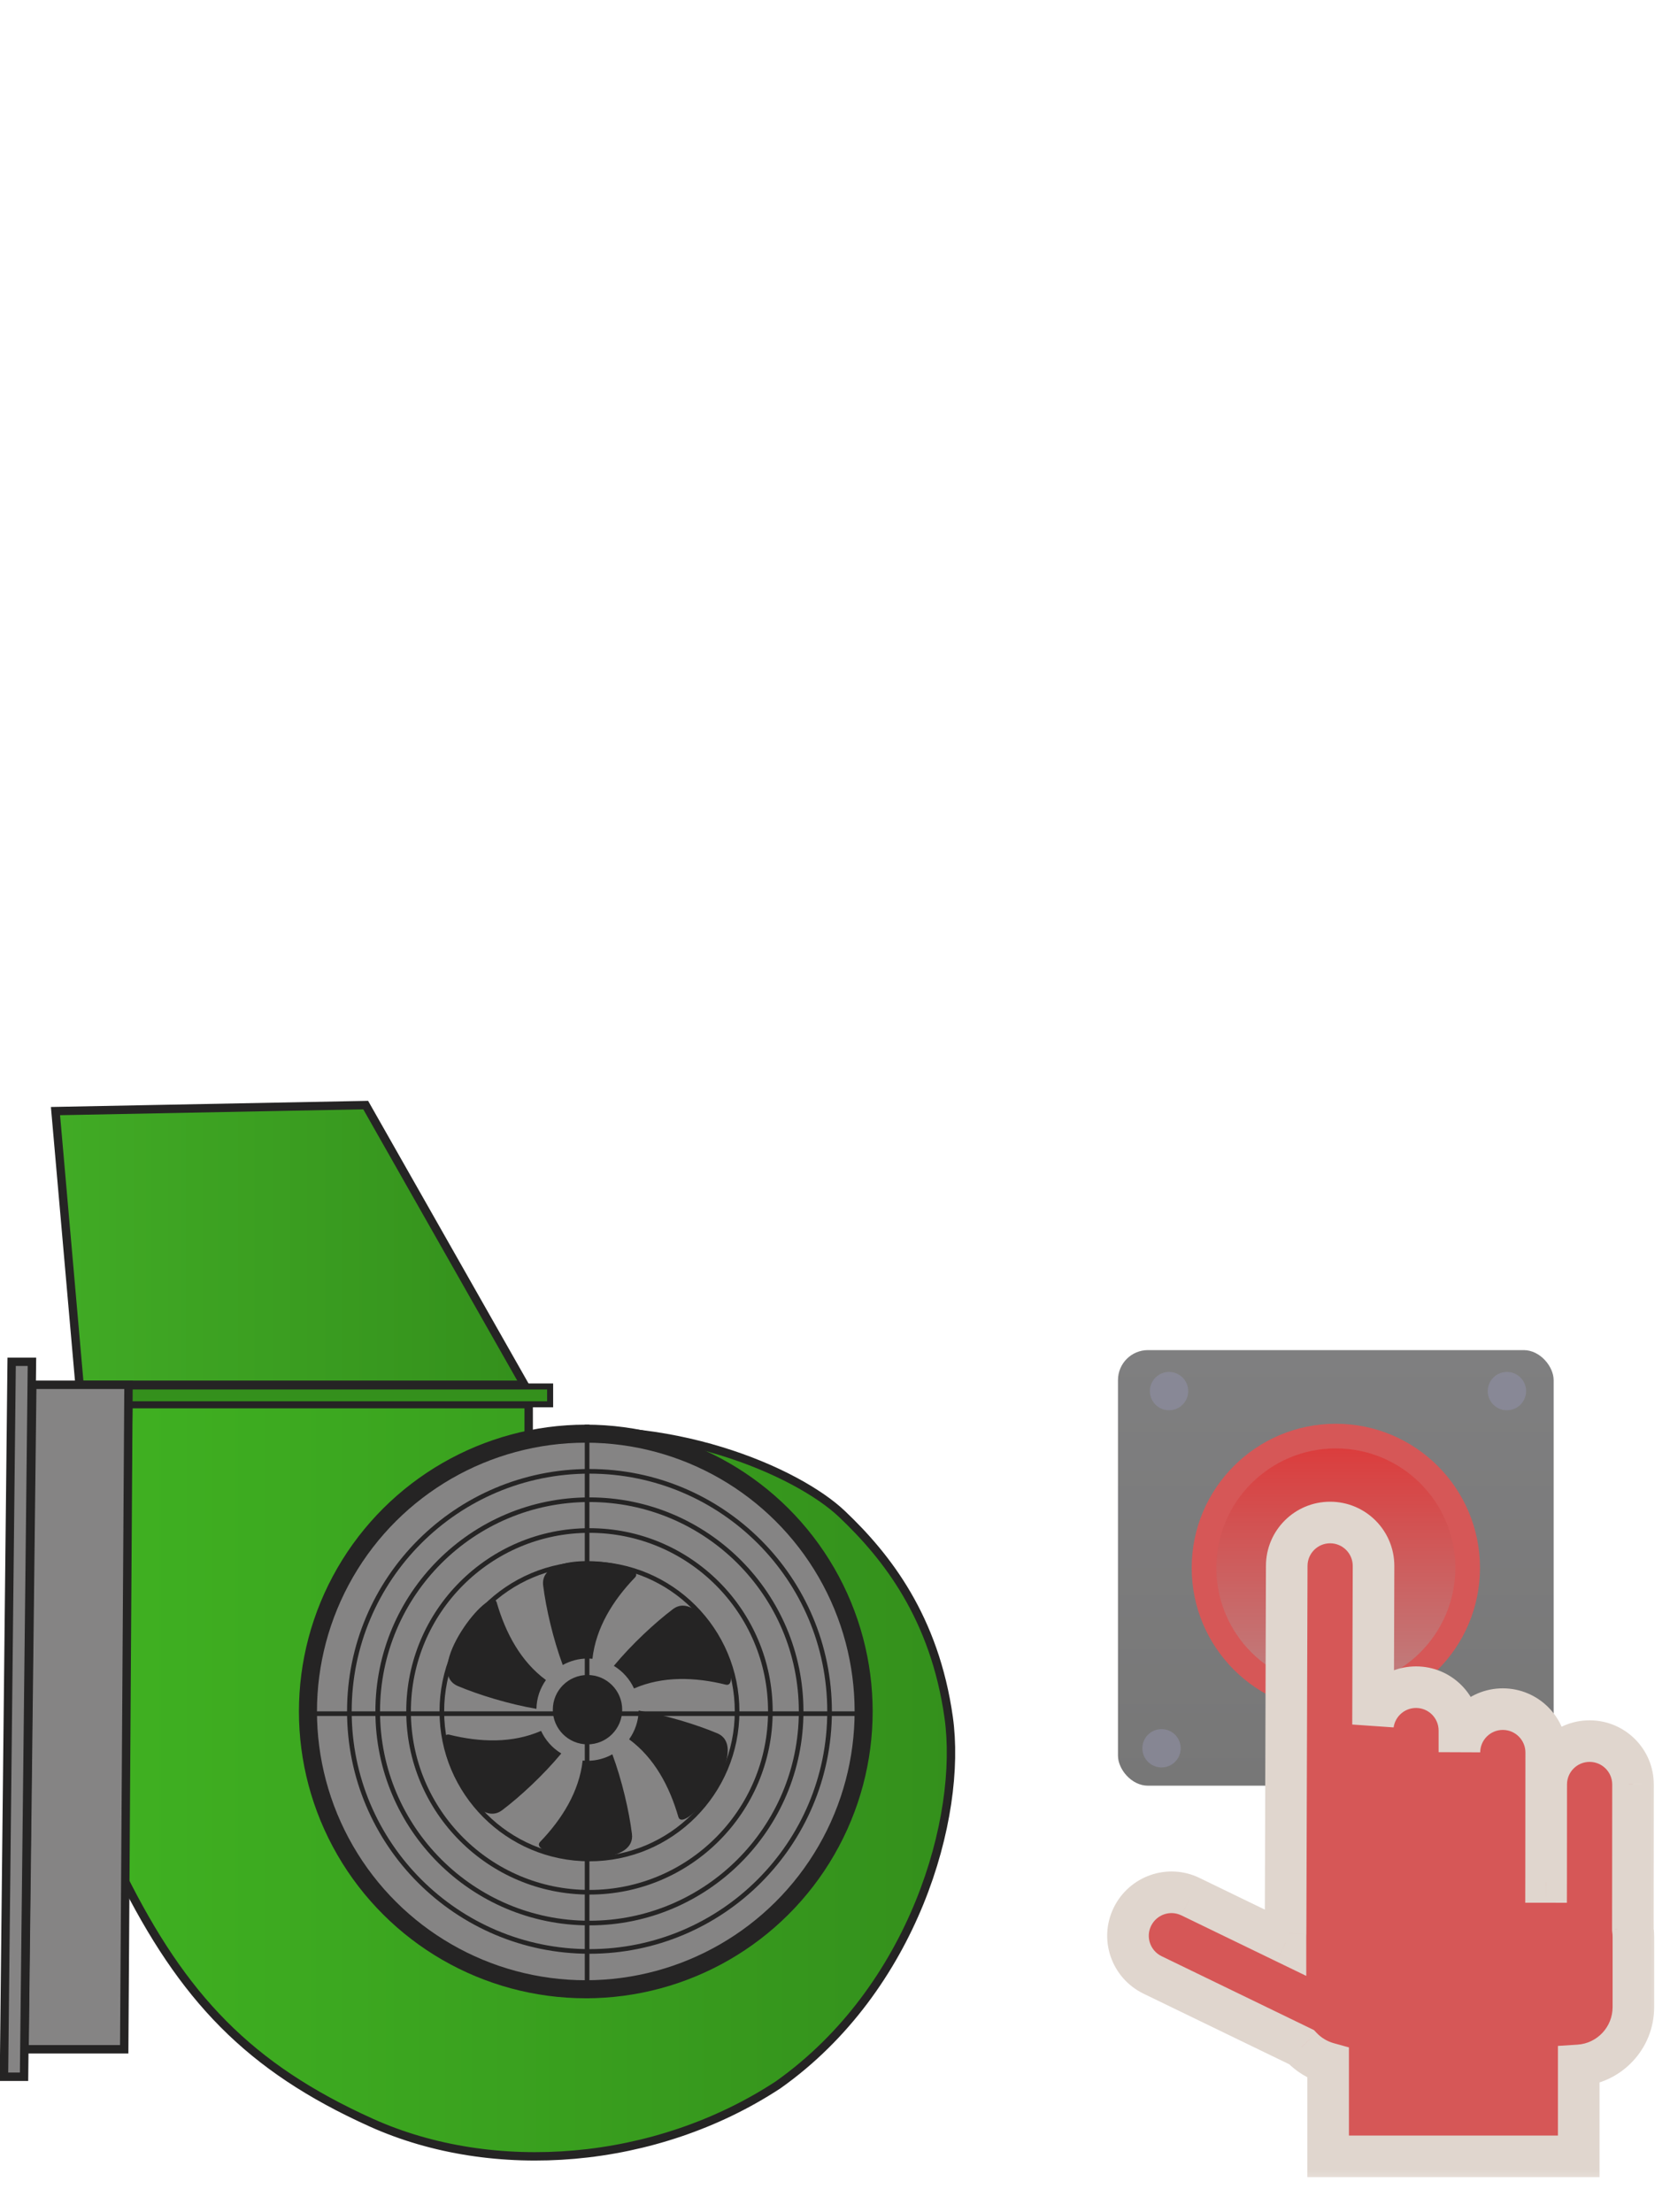 <svg width="40" height="53" viewBox="0 0 40 53" fill="none" xmlns="http://www.w3.org/2000/svg">
<path d="M18.636 49.947C21.889 47.644 23.059 43.534 22.723 41.144C22.386 38.754 21.246 37.294 20.168 36.271C19.091 35.248 16.002 33.899 12.663 34.385V33.638H3.074L2.917 44.916C4.382 47.86 5.956 49.527 8.89 50.85C11.824 52.173 15.698 51.874 18.636 49.947Z" fill="url(#paint0_linear_2227_7324)" stroke="#252424" stroke-width="0.201"/>
<circle cx="6.871" cy="6.871" r="6.655" transform="matrix(0 -1 -1 0 20.902 47.872)" fill="#858484" stroke="#252424" stroke-width="0.432"/>
<path d="M1.191 33.642H13.177V33.215H1.191V33.642Z" fill="#34901C" stroke="#252424" stroke-width="0.144"/>
<path d="M8.759 26.474L12.562 33.175H1.905L1.329 26.618L8.759 26.474Z" fill="url(#paint1_linear_2227_7324)" stroke="#252424" stroke-width="0.201"/>
<path d="M0.588 49.094H2.975L3.078 33.175H0.773L0.588 49.094Z" fill="#858484" stroke="#252424" stroke-width="0.201"/>
<path d="M0.095 49.752H0.576L0.765 32.624H0.279L0.095 49.752Z" fill="#858484" stroke="#252424" stroke-width="0.201"/>
<path d="M17.509 40.183C17.509 40.192 17.509 40.2 17.509 40.208C17.506 40.316 17.469 40.376 17.389 40.36C16.642 40.174 15.869 40.152 15.186 40.45C15.083 40.225 14.913 40.036 14.703 39.908C15.128 39.395 15.683 38.879 16.116 38.551C16.729 38.087 17.497 39.642 17.509 40.184L17.509 40.183ZM17.431 41.925C17.441 42.634 16.371 43.888 16.249 43.531C16.036 42.79 15.669 42.11 15.069 41.668C15.208 41.472 15.292 41.235 15.297 40.979C15.954 41.091 16.679 41.313 17.18 41.524C17.356 41.599 17.428 41.744 17.431 41.925ZM15.239 37.728C15.238 37.748 15.23 37.767 15.213 37.787C14.678 38.341 14.273 38.999 14.19 39.739C14.151 39.735 14.112 39.733 14.073 39.733C13.857 39.733 13.655 39.79 13.479 39.888C13.247 39.263 13.077 38.524 13.01 37.984C12.9 37.101 15.245 37.393 15.239 37.728ZM15.14 43.995C15.131 44.849 12.629 44.477 12.933 44.129C13.467 43.575 13.873 42.917 13.956 42.176C13.995 42.18 14.034 42.182 14.073 42.182C14.288 42.182 14.491 42.126 14.667 42.027C14.899 42.653 15.069 43.392 15.136 43.932C15.139 43.954 15.14 43.975 15.14 43.995ZM14.446 40.958C14.446 41.165 14.281 41.33 14.073 41.33C13.865 41.33 13.7 41.165 13.7 40.958C13.7 40.75 13.865 40.585 14.073 40.585C14.281 40.585 14.446 40.75 14.446 40.958ZM13.444 42.007C13.018 42.521 12.463 43.037 12.029 43.365C11.278 43.934 10.292 41.465 10.756 41.556C11.504 41.742 12.277 41.765 12.96 41.466C13.063 41.691 13.233 41.88 13.444 42.007ZM13.076 40.248C12.937 40.444 12.853 40.681 12.849 40.938C12.191 40.826 11.467 40.603 10.966 40.392C10.098 40.025 11.743 37.938 11.896 38.385C12.11 39.126 12.476 39.806 13.076 40.248Z" fill="#252424"/>
<ellipse cx="0.831" cy="0.831" rx="0.831" ry="0.831" transform="matrix(0 -1 -1 0 14.903 41.789)" fill="#252424"/>
<circle cx="5.806" cy="5.806" r="5.751" transform="matrix(0 -1 -1 0 19.925 46.805)" stroke="#252424" stroke-width="0.111"/>
<circle cx="5.127" cy="5.127" r="5.071" transform="matrix(0 -1 -1 0 19.245 46.126)" stroke="#252424" stroke-width="0.111"/>
<circle cx="4.388" cy="4.388" r="4.333" transform="matrix(0 -1 -1 0 18.507 45.387)" stroke="#252424" stroke-width="0.111"/>
<circle cx="3.591" cy="3.591" r="3.536" transform="matrix(0 -1 -1 0 17.71 44.59)" stroke="#252424" stroke-width="0.111"/>
<line y1="-0.055" x2="13.745" y2="-0.055" transform="matrix(0 1 1 0 14.117 34.127)" stroke="#252424" stroke-width="0.111"/>
<line y1="-0.055" x2="13.393" y2="-0.055" transform="matrix(1 -1.90182e-08 -1.90182e-08 -1 7.422 40.999)" stroke="#252424" stroke-width="0.111"/>
<rect x="26.778" y="32.344" width="10.435" height="10.435" rx="0.718" fill="url(#paint2_linear_2227_7324)"/>
<circle cx="31.996" cy="37.561" r="3.273" fill="#D65757" stroke="#D65757" stroke-width="0.359"/>
<circle cx="31.996" cy="37.561" r="2.862" fill="url(#paint3_linear_2227_7324)"/>
<circle cx="28.001" cy="33.326" r="0.459" fill="#9090A6" fill-opacity="0.6"/>
<circle cx="36.094" cy="33.326" r="0.459" fill="#9090A6" fill-opacity="0.6"/>
<circle cx="27.821" cy="41.883" r="0.459" fill="#9090A6" fill-opacity="0.6"/>
<circle cx="36.274" cy="41.883" r="0.459" fill="#9090A6" fill-opacity="0.6"/>
<mask id="path-22-outside-1_2227_7324" maskUnits="userSpaceOnUse" x="26.018" y="35.474" width="14" height="17" fill="black">
<rect fill="white" x="26.018" y="35.474" width="14" height="17"/>
<path fill-rule="evenodd" clip-rule="evenodd" d="M30.79 46.395C30.79 46.366 30.79 46.338 30.792 46.309L30.82 37.514C30.82 36.94 31.285 36.474 31.859 36.474C32.434 36.474 32.899 36.94 32.899 37.514L32.887 41.315C32.957 40.809 33.391 40.419 33.917 40.419C34.491 40.419 34.956 40.884 34.956 41.459L34.956 41.976C34.96 41.406 35.424 40.945 35.995 40.945C36.569 40.945 37.035 41.41 37.035 41.984L37.032 45.085L37.033 45.085L37.035 42.75C37.035 42.176 37.5 41.711 38.074 41.711C38.648 41.711 39.114 42.176 39.114 42.75L39.111 46.219C39.119 46.278 39.123 46.338 39.123 46.399V48.083C39.123 48.826 38.546 49.433 37.815 49.48V51.659H31.812V49.428C31.565 49.359 31.345 49.224 31.173 49.042L27.605 47.313C27.088 47.06 26.87 46.438 27.123 45.921C27.375 45.403 27.997 45.186 28.515 45.438L30.79 46.541V46.395Z"/>
</mask>
<path fill-rule="evenodd" clip-rule="evenodd" d="M30.79 46.395C30.79 46.366 30.79 46.338 30.792 46.309L30.82 37.514C30.82 36.94 31.285 36.474 31.859 36.474C32.434 36.474 32.899 36.94 32.899 37.514L32.887 41.315C32.957 40.809 33.391 40.419 33.917 40.419C34.491 40.419 34.956 40.884 34.956 41.459L34.956 41.976C34.96 41.406 35.424 40.945 35.995 40.945C36.569 40.945 37.035 41.41 37.035 41.984L37.032 45.085L37.033 45.085L37.035 42.75C37.035 42.176 37.5 41.711 38.074 41.711C38.648 41.711 39.114 42.176 39.114 42.75L39.111 46.219C39.119 46.278 39.123 46.338 39.123 46.399V48.083C39.123 48.826 38.546 49.433 37.815 49.48V51.659H31.812V49.428C31.565 49.359 31.345 49.224 31.173 49.042L27.605 47.313C27.088 47.06 26.87 46.438 27.123 45.921C27.375 45.403 27.997 45.186 28.515 45.438L30.79 46.541V46.395Z" fill="#D65757"/>
<path d="M30.792 46.309L31.289 46.341L31.29 46.326L31.29 46.311L30.792 46.309ZM30.82 37.514L31.318 37.515V37.514H30.82ZM32.899 37.514L33.397 37.515V37.514H32.899ZM32.887 41.315L32.389 41.314L33.38 41.383L32.887 41.315ZM34.956 41.459L35.454 41.459V41.459H34.956ZM34.956 41.976L34.458 41.976L35.454 41.98L34.956 41.976ZM37.035 41.984L37.533 41.985V41.984H37.035ZM37.032 45.085L36.534 45.085L36.533 45.583L37.031 45.583L37.032 45.085ZM37.033 45.085L37.032 45.583L37.53 45.584L37.531 45.086L37.033 45.085ZM37.035 42.75L37.533 42.751V42.75H37.035ZM39.114 42.75L39.612 42.751V42.75H39.114ZM39.111 46.219L38.613 46.218L38.613 46.252L38.617 46.286L39.111 46.219ZM37.815 49.48L37.782 48.983L37.316 49.013V49.48H37.815ZM37.815 51.659V52.157H38.312V51.659H37.815ZM31.812 51.659H31.314V52.157H31.812V51.659ZM31.812 49.428H32.31V49.049L31.946 48.948L31.812 49.428ZM31.173 49.042L31.535 48.7L31.472 48.634L31.39 48.594L31.173 49.042ZM27.605 47.313L27.387 47.76L27.388 47.761L27.605 47.313ZM27.123 45.921L27.57 46.139L27.57 46.139L27.123 45.921ZM28.515 45.438L28.296 45.886L28.297 45.886L28.515 45.438ZM30.79 46.541L30.572 46.989L31.288 47.336V46.541H30.79ZM30.295 46.278C30.293 46.316 30.291 46.356 30.291 46.395H31.288C31.288 46.377 31.288 46.359 31.289 46.341L30.295 46.278ZM30.322 37.512L30.294 46.308L31.29 46.311L31.318 37.515L30.322 37.512ZM31.859 35.976C31.01 35.976 30.322 36.664 30.322 37.514H31.318C31.318 37.215 31.56 36.972 31.859 36.972V35.976ZM33.397 37.514C33.397 36.664 32.709 35.976 31.859 35.976V36.972C32.158 36.972 32.401 37.215 32.401 37.514H33.397ZM33.385 41.317L33.397 37.515L32.401 37.512L32.389 41.314L33.385 41.317ZM33.917 39.921C33.139 39.921 32.497 40.498 32.394 41.247L33.38 41.383C33.417 41.12 33.643 40.917 33.917 40.917V39.921ZM35.454 41.459C35.454 40.609 34.766 39.921 33.917 39.921V40.917C34.216 40.917 34.458 41.159 34.458 41.459H35.454ZM35.454 41.977L35.454 41.459L34.458 41.458L34.458 41.976L35.454 41.977ZM35.995 40.447C35.15 40.447 34.464 41.129 34.458 41.972L35.454 41.98C35.456 41.683 35.698 41.443 35.995 41.443V40.447ZM37.533 41.984C37.533 41.135 36.844 40.447 35.995 40.447V41.443C36.294 41.443 36.537 41.685 36.537 41.984H37.533ZM37.53 45.086L37.533 41.985L36.537 41.984L36.534 45.085L37.53 45.086ZM37.033 44.587L37.032 44.587L37.031 45.583L37.032 45.583L37.033 44.587ZM36.537 42.75L36.535 45.085L37.531 45.086L37.533 42.751L36.537 42.75ZM38.074 41.213C37.225 41.213 36.537 41.901 36.537 42.75H37.533C37.533 42.451 37.775 42.209 38.074 42.209V41.213ZM39.612 42.75C39.612 41.901 38.923 41.213 38.074 41.213V42.209C38.373 42.209 38.616 42.451 38.616 42.75H39.612ZM39.609 46.219L39.612 42.751L38.616 42.75L38.613 46.218L39.609 46.219ZM39.621 46.399C39.621 46.315 39.615 46.232 39.604 46.151L38.617 46.286C38.622 46.323 38.625 46.361 38.625 46.399H39.621ZM39.621 48.083V46.399H38.625V48.083H39.621ZM37.847 49.977C38.838 49.913 39.621 49.09 39.621 48.083H38.625C38.625 48.562 38.253 48.953 37.782 48.983L37.847 49.977ZM38.312 51.659V49.48H37.316V51.659H38.312ZM31.812 52.157H37.815V51.161H31.812V52.157ZM31.314 49.428V51.659H32.31V49.428H31.314ZM30.812 49.385C31.044 49.63 31.342 49.814 31.679 49.908L31.946 48.948C31.788 48.904 31.646 48.817 31.535 48.7L30.812 49.385ZM27.388 47.761L30.956 49.49L31.39 48.594L27.823 46.864L27.388 47.761ZM26.675 45.703C26.301 46.47 26.625 47.389 27.387 47.76L27.824 46.865C27.551 46.732 27.44 46.407 27.57 46.139L26.675 45.703ZM28.733 44.99C27.966 44.616 27.047 44.94 26.675 45.703L27.57 46.139C27.703 45.866 28.028 45.755 28.296 45.886L28.733 44.99ZM31.007 46.093L28.732 44.99L28.297 45.886L30.572 46.989L31.007 46.093ZM30.291 46.395V46.541H31.288V46.395H30.291Z" fill="#E0D6CE" mask="url(#path-22-outside-1_2227_7324)"/>
<defs>
<linearGradient id="paint0_linear_2227_7324" x1="22.778" y1="42.649" x2="2.917" y2="42.649" gradientUnits="userSpaceOnUse">
<stop stop-color="#34901C"/>
<stop offset="1" stop-color="#3FB021"/>
</linearGradient>
<linearGradient id="paint1_linear_2227_7324" x1="12.562" y1="29.825" x2="1.329" y2="29.825" gradientUnits="userSpaceOnUse">
<stop stop-color="#34901C"/>
<stop offset="1" stop-color="#41AB25"/>
</linearGradient>
<linearGradient id="paint2_linear_2227_7324" x1="31.996" y1="32.344" x2="31.996" y2="42.778" gradientUnits="userSpaceOnUse">
<stop stop-color="#7F7F80"/>
<stop offset="1" stop-color="#777777"/>
</linearGradient>
<linearGradient id="paint3_linear_2227_7324" x1="31.996" y1="34.7" x2="31.996" y2="40.423" gradientUnits="userSpaceOnUse">
<stop stop-color="#DB3D3D"/>
<stop offset="1" stop-color="#BF7F7F"/>
</linearGradient>
</defs>
</svg>

